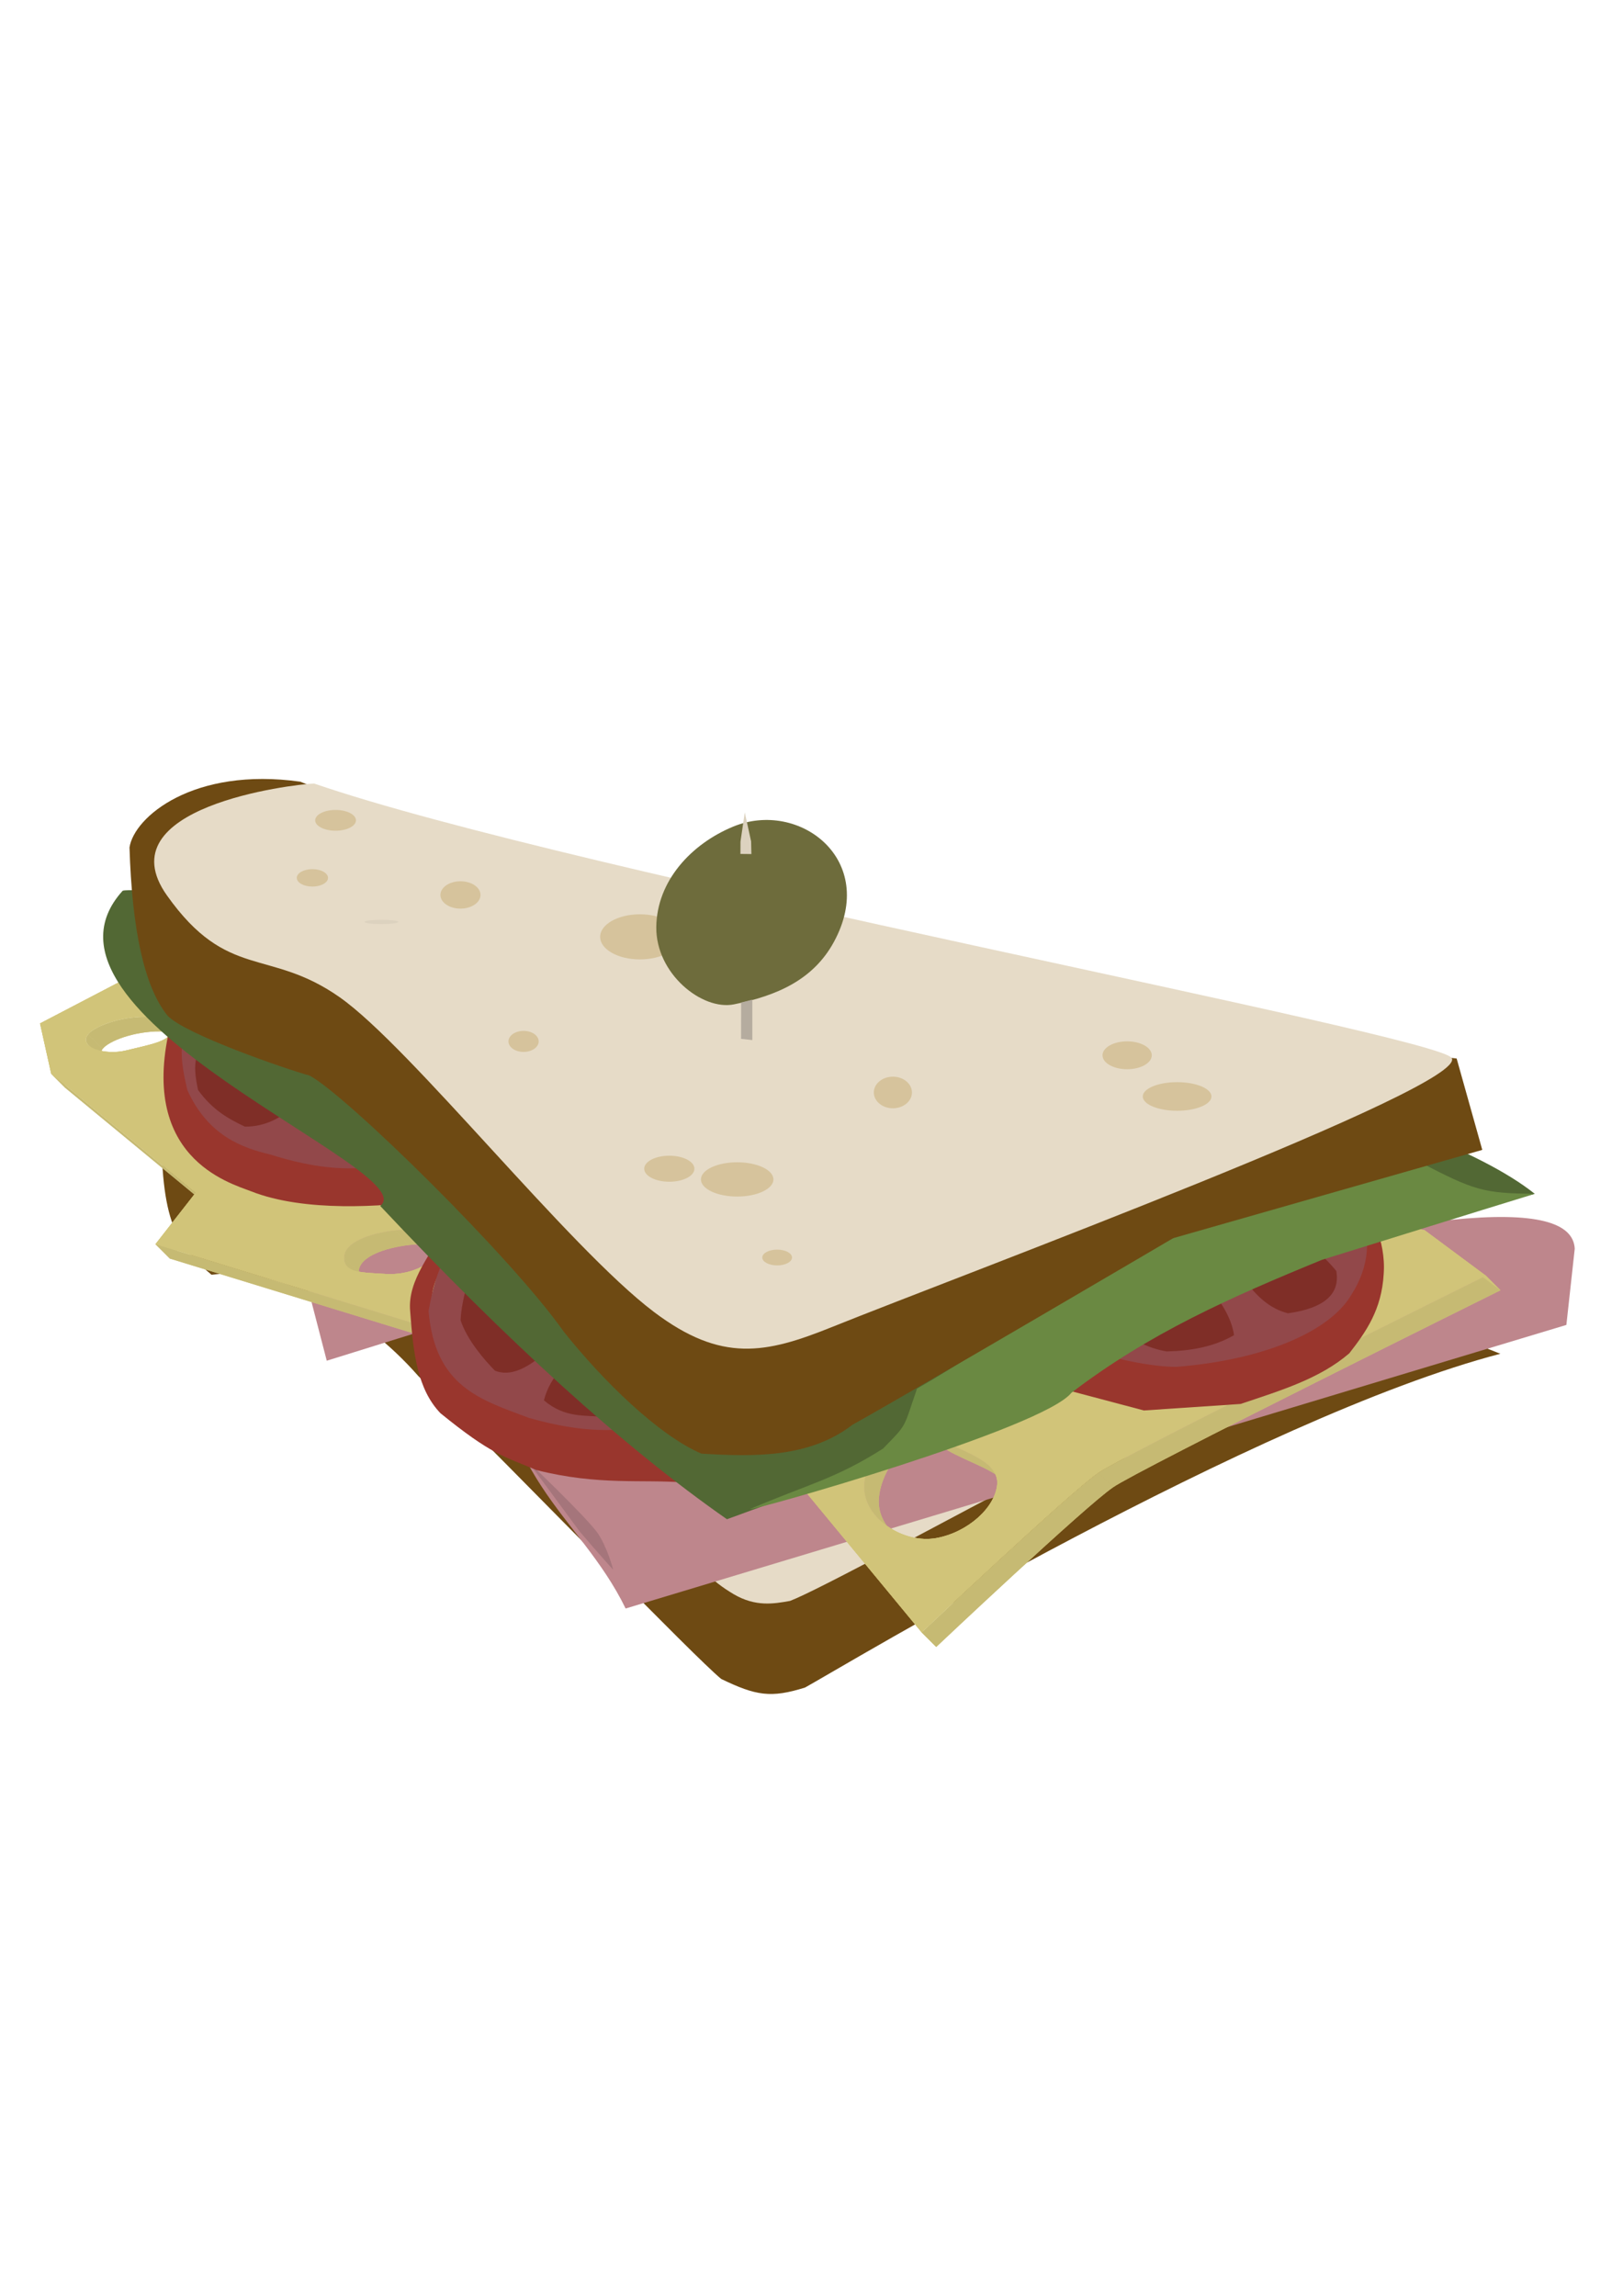 <?xml version="1.0" encoding="UTF-8" standalone="no"?>
<!-- Created with Inkscape (http://www.inkscape.org/) -->

<svg
   width="210mm"
   height="297mm"
   viewBox="0 0 210 297"
   version="1.1"
   id="svg5"
   inkscape:version="1.4 (86a8ad7, 2024-10-11)"
   sodipodi:docname="sandvich.svg"
   inkscape:export-filename="K:\Merchandise\TF2\sandvich\sandvich.png"
   inkscape:export-xdpi="976.11993"
   inkscape:export-ydpi="976.11993"
   xmlns:inkscape="http://www.inkscape.org/namespaces/inkscape"
   xmlns:sodipodi="http://sodipodi.sourceforge.net/DTD/sodipodi-0.dtd"
   xmlns="http://www.w3.org/2000/svg"
   xmlns:svg="http://www.w3.org/2000/svg">
  <sodipodi:namedview
     id="namedview7"
     pagecolor="#ffffff"
     bordercolor="#666666"
     borderopacity="1.0"
     inkscape:pageshadow="2"
     inkscape:pageopacity="0.0"
     inkscape:pagecheckerboard="0"
     inkscape:document-units="mm"
     showgrid="false"
     inkscape:zoom="1.0998546"
     inkscape:cx="-274.12714"
     inkscape:cy="639.63"
     inkscape:window-width="3840"
     inkscape:window-height="2091"
     inkscape:window-x="-8"
     inkscape:window-y="-8"
     inkscape:window-maximized="1"
     inkscape:current-layer="svg5"
     inkscape:showpageshadow="2"
     inkscape:deskcolor="#d1d1d1" />
  <defs
     id="defs2" />
  <g
     inkscape:groupmode="layer"
     id="layer4"
     inkscape:label="Sandvitch"
     style="display:inline;opacity:1">
    <g
       inkscape:groupmode="layer"
       id="layer9"
       inkscape:label="bottom bread 1"
       style="display:inline;opacity:1">
      <path
         style="fill:#6e4a13;fill-opacity:1;fill-rule:evenodd;stroke:none;stroke-width:0.265px;stroke-linecap:butt;stroke-linejoin:miter;stroke-opacity:1"
         d="m 20.914,144.638 c -0.235,13.618 2.033,16.565 6.45,20.267 8.542,-1.042 19.381,4.666 26.763,13.111 14.169,14.031 35.696,36.313 39.189,39.182 4.512,2.179 6.432,2.495 10.848,1.113 4.405,-2.414 58.411,-34.934 89.97,-43.181 l -79.746,-31.393 z"
         id="path27753"
         sodipodi:nodetypes="cccccccc" />
    </g>
    <g
       inkscape:groupmode="layer"
       id="layer10"
       inkscape:label="bottom bread 2"
       style="display:inline;opacity:1">
      <path
         style="fill:#e6dbc7;fill-opacity:1;fill-rule:evenodd;stroke:none;stroke-width:0.265px;stroke-linecap:butt;stroke-linejoin:miter;stroke-opacity:1"
         d="m 88.794,198.34 c 0.838,4.057 3.305,6.213 6.166,7.91 2.814,1.641 5.166,1.231 7.272,0.851 3.813,-1.455 21.807,-11.309 32.702,-16.968 z"
         id="path30751"
         sodipodi:nodetypes="ccccc" />
    </g>
    <g
       inkscape:groupmode="layer"
       id="layer8"
       inkscape:label="ham"
       style="display:inline;opacity:1">
      <path
         style="fill:#be868c;fill-opacity:1;fill-rule:evenodd;stroke:none;stroke-width:0.265px;stroke-linecap:butt;stroke-linejoin:miter;stroke-opacity:1"
         d="m 34.28,145.179 7.999,30.852 21.831,-6.796 c -0.664,21.899 10.822,26.476 16.839,38.851 l 121.724,-36.686 1.083,-9.863 c -0.187,-3.362 -4.912,-4.855 -15.997,-3.729 z"
         id="path26655"
         sodipodi:nodetypes="cccccccc" />
      <path
         style="fill:#a5757b;fill-opacity:1;fill-rule:evenodd;stroke:none;stroke-width:0.265px;stroke-linecap:butt;stroke-linejoin:miter;stroke-opacity:1"
         d="m 68.35,189.112 c 0,0 7.094,6.715 8.931,9.141 1.358,1.987 2.06,4.826 2.06,4.826 0,0 -2.216,-2.457 -4.33,-4.947 -1.786,-2.424 -6.661,-9.021 -6.661,-9.021 z"
         id="path1241"
         sodipodi:nodetypes="ccccc" />
    </g>
    <g
       inkscape:groupmode="layer"
       id="layer7"
       inkscape:label="Cheese"
       style="opacity:1">
      <g
         transform="scale(0.265)"
         id="g1391">
        <g
           style="fill:#d1c479;fill-opacity:1;fill-rule:evenodd;stroke:none;stroke-width:1px;stroke-linecap:butt;stroke-linejoin:miter;stroke-opacity:1"
           id="g1388">
          <path
             d="m 61.371,477.791 -41.822,21.82 7.071,7.071 41.822,-21.82 z"
             id="path1318" />
          <path
             d="m 19.549,499.611 5.455,24.549 7.071,7.071 -5.455,-24.549 z"
             id="path1320" />
          <path
             d="m 25.004,524.16 70.463,58.19 7.071,7.071 -70.463,-58.19 z"
             id="path1322" />
          <path
             d="m 95.467,582.35 -19.547,25.004 7.071,7.071 19.547,-25.004 z"
             id="path1324" />
          <path
             d="m 75.92,607.354 131.834,40.458 7.071,7.072 -131.834,-40.459 z"
             id="path1326" />
          <path
             d="m 207.754,647.812 110.924,-10 7.071,7.072 -110.924,10 z"
             id="path1328" />
          <path
             d="m 318.678,637.812 131.381,159.112 7.071,7.071 -131.381,-159.111 z"
             id="path1330" />
          <path
             d="m 450.059,796.924 c 0,0 73.235,-69.137 86.415,-77.977 l 7.071,7.071 c -13.18,8.84 -86.415,77.977 -86.415,77.977 z"
             id="path1332" />
          <path
             d="m 536.474,718.947 c 10.929,-7.876 189.077,-96.136 189.077,-96.136 l 7.071,7.071 c 0,0 -178.148,88.26 -189.077,96.136 z"
             id="path1334" />
          <path
             d="m 725.551,622.811 c 0,0 0,0 0,0 l 7.071,7.071 c 0,0 0,0 0,0 z"
             id="path1336" />
          <path
             d="m 725.551,622.811 -30.004,-22.278 7.071,7.071 30.004,22.278 z"
             id="path1338" />
          <path
             d="M 695.547,600.533 61.371,477.791 l 7.071,7.071 634.176,122.742 z"
             id="path1340" />
          <path
             d="m 70.975,496.43 c 2.594,0.008 8.63,0.495 11.327,3.192 l 7.071,7.071 c -2.698,-2.697 -8.734,-3.184 -11.327,-3.192 z"
             id="path1342" />
          <path
             d="m 82.302,499.622 c 0.831,0.831 1.345,1.871 1.345,3.171 l 7.071,7.071 c 0,-1.3 -0.514,-2.34 -1.345,-3.171 z"
             id="path1344" />
          <path
             d="m 83.647,502.793 c 0,5.524 -10.221,7.099 -22.047,10.002 l 7.071,7.071 c 11.826,-2.903 22.047,-4.478 22.047,-10.002 z"
             id="path1346" />
          <path
             d="m 61.6,512.795 c -7.095,1.742 -15.398,0.403 -18.425,-2.623 l 7.071,7.071 c 3.026,3.026 11.33,4.365 18.425,2.623 z"
             id="path1348" />
          <path
             d="m 43.175,510.172 c -1.404,-1.404 -1.672,-3.171 -0.157,-5.162 l 7.071,7.071 c -1.515,1.991 -1.246,3.758 0.157,5.162 z"
             id="path1350" />
          <path
             d="m 43.018,505.01 c 2.97,-3.905 15.364,-8.621 27.957,-8.58 l 7.071,7.071 c -12.593,-0.041 -24.987,4.675 -27.957,8.58 z"
             id="path1352" />
          <path
             d="m 70.975,496.43 -9.604,-18.639 7.071,7.071 9.604,18.639 z"
             id="path1354" />
          <path
             d="m 198.607,600.312 c 5.88,-0.039 9.416,1.192 11.389,3.165 l 7.071,7.071 c -1.973,-1.973 -5.509,-3.204 -11.389,-3.164 z"
             id="path1356" />
          <path
             d="m 209.996,603.477 c 2.204,2.204 2.458,5.334 1.85,8.65 l 7.071,7.071 c 0.608,-3.316 0.354,-6.446 -1.85,-8.65 z"
             id="path1358" />
          <path
             d="m 211.846,612.127 c -0.936,5.104 -11.834,10.577 -23.701,9.777 l 7.071,7.071 c 11.867,0.8 22.765,-4.673 23.701,-9.777 z"
             id="path1360" />
          <path
             d="m 188.145,621.904 c -8.224,-0.554 -15.355,-0.449 -18.447,-3.54 l 7.071,7.071 c 3.092,3.091 10.223,2.986 18.447,3.54 z"
             id="path1362" />
          <path
             d="m 169.698,618.364 c -1.052,-1.052 -1.636,-2.474 -1.636,-4.419 l 7.072,7.071 c -10e-4,1.945 0.583,3.367 1.635,4.419 z"
             id="path1364" />
          <path
             d="m 168.062,613.945 c 10e-4,-7.651 13.114,-11.902 24.545,-13.232 l 7.071,7.071 c -11.431,1.33 -24.544,5.581 -24.544,13.232 z"
             id="path1366" />
          <path
             d="m 192.607,600.713 c 2.229,-0.259 4.222,-0.388 6,-0.401 l 7.071,7.072 c -1.778,0.012 -3.771,0.141 -6,0.4 z"
             id="path1368" />
          <path
             d="M 198.607,600.312 61.371,477.791 l 7.071,7.071 137.236,122.522 z"
             id="path1370" />
          <path
             d="m 443.969,695.877 c 2.557,-0.156 5.123,0.556 7.568,2.396 l 7.071,7.072 c -2.445,-1.841 -5.011,-2.553 -7.568,-2.397 z"
             id="path1372" />
          <path
             d="m 451.537,698.273 c 9.125,6.868 24.856,10.802 31.852,17.799 l 7.071,7.071 c -6.996,-6.997 -22.727,-10.931 -31.852,-17.798 z"
             id="path1374" />
          <path
             d="m 483.389,716.072 c 2.411,2.411 3.785,5.185 3.494,8.569 l 7.071,7.071 c 0.291,-3.384 -1.083,-6.158 -3.494,-8.569 z"
             id="path1376" />
          <path
             d="m 486.883,724.641 c -0.979,11.383 -14.348,23.369 -29.608,26.197 l 7.071,7.071 c 15.26,-2.828 28.629,-14.813 29.608,-26.197 z"
             id="path1378" />
          <path
             d="m 457.275,750.838 c -9.966,1.847 -21.164,-2.272 -28.22,-9.327 l 7.071,7.071 c 7.056,7.055 18.254,11.174 28.22,9.327 z"
             id="path1380" />
          <path
             d="m 429.055,741.511 c -4.304,-4.305 -7.067,-9.702 -7.067,-15.505 l 7.071,7.071 c 0,5.803 2.763,11.2 7.067,15.505 z"
             id="path1382" />
          <path
             d="m 421.988,726.006 c 0,-12.444 10.9,-29.452 21.981,-30.129 l 7.071,7.071 c -11.081,0.677 -21.981,17.685 -21.981,30.129 z"
             id="path1384" />
          <path
             d="M 443.969,695.877 61.371,477.791 68.442,484.862 451.04,702.948 Z"
             id="path1386" />
        </g>
        <g
           id="g1708">
          <g
             style="fill:#d1c479;fill-opacity:1;fill-rule:evenodd;stroke:none;stroke-width:1px;stroke-linecap:butt;stroke-linejoin:miter;stroke-opacity:1"
             id="g1705">
            <path
               d="m 61.371,477.791 -41.822,21.82 7.071,7.071 41.822,-21.82 z"
               id="path1635" />
            <path
               d="m 19.549,499.611 5.455,24.549 7.071,7.071 -5.455,-24.549 z"
               id="path1637" />
            <path
               d="m 25.004,524.16 70.463,58.19 7.071,7.071 -70.463,-58.19 z"
               id="path1639"
               style="fill:#c6ba73;fill-opacity:1" />
            <path
               d="m 95.467,582.35 -19.547,25.004 7.071,7.071 19.547,-25.004 z"
               id="path1641" />
            <path
               d="m 75.92,607.354 131.834,40.458 7.071,7.072 -131.834,-40.459 z"
               id="path1643"
               style="fill:#c6ba73;fill-opacity:1" />
            <path
               d="m 207.754,647.812 110.924,-10 7.071,7.072 -110.924,10 z"
               id="path1645"
               style="fill:#c6ba73;fill-opacity:1" />
            <path
               d="m 318.678,637.812 131.381,159.112 7.071,7.071 -131.381,-159.111 z"
               id="path1647" />
            <path
               d="m 450.059,796.924 c 0,0 73.235,-69.137 86.415,-77.977 l 7.071,7.071 c -13.18,8.84 -86.415,77.977 -86.415,77.977 z"
               id="path1649"
               style="fill:#c6ba73;fill-opacity:1" />
            <path
               d="m 536.474,718.947 c 10.929,-7.876 189.077,-96.136 189.077,-96.136 l 7.071,7.071 c 0,0 -178.148,88.26 -189.077,96.136 z"
               id="path1651"
               style="fill:#c6ba73;fill-opacity:1" />
            <path
               d="m 725.551,622.811 c 0,0 0,0 0,0 l 7.071,7.071 c 0,0 0,0 0,0 z"
               id="path1653" />
            <path
               d="m 725.551,622.811 -30.004,-22.278 7.071,7.071 30.004,22.278 z"
               id="path1655" />
            <path
               d="M 695.547,600.533 61.371,477.791 l 7.071,7.071 634.176,122.742 z"
               id="path1657" />
            <path
               d="m 70.975,496.43 c 2.594,0.008 8.63,0.495 11.327,3.192 l 7.071,7.071 c -2.698,-2.697 -8.734,-3.184 -11.327,-3.192 z"
               id="path1659"
               style="fill:#c6ba73;fill-opacity:1" />
            <path
               d="m 82.302,499.622 c 0.831,0.831 1.345,1.871 1.345,3.171 l 7.071,7.071 c 0,-1.3 -0.514,-2.34 -1.345,-3.171 z"
               id="path1661" />
            <path
               d="m 83.647,502.793 c 0,5.524 -10.221,7.099 -22.047,10.002 l 7.071,7.071 c 11.826,-2.903 22.047,-4.478 22.047,-10.002 z"
               id="path1663" />
            <path
               d="m 61.6,512.795 c -7.095,1.742 -15.398,0.403 -18.425,-2.623 l 7.071,7.071 c 3.026,3.026 11.33,4.365 18.425,2.623 z"
               id="path1665" />
            <path
               d="m 43.175,510.172 c -1.404,-1.404 -1.672,-3.171 -0.157,-5.162 l 7.071,7.071 c -1.515,1.991 -1.246,3.758 0.157,5.162 z"
               id="path1667"
               style="fill:#c6ba73;fill-opacity:1" />
            <path
               d="m 43.018,505.01 c 2.97,-3.905 15.364,-8.621 27.957,-8.58 l 7.071,7.071 c -12.593,-0.041 -24.987,4.675 -27.957,8.58 z"
               id="path1669"
               style="fill:#c6ba73;fill-opacity:1" />
            <path
               d="m 70.975,496.43 -9.604,-18.639 7.071,7.071 9.604,18.639 z"
               id="path1671"
               style="fill:#c6ba73;fill-opacity:1" />
            <path
               d="m 198.607,600.312 c 5.88,-0.039 9.416,1.192 11.389,3.165 l 7.071,7.071 c -1.973,-1.973 -5.509,-3.204 -11.389,-3.164 z"
               id="path1673"
               style="fill:#c6ba73;fill-opacity:1" />
            <path
               d="m 209.996,603.477 c 2.204,2.204 2.458,5.334 1.85,8.65 l 7.071,7.071 c 0.608,-3.316 0.354,-6.446 -1.85,-8.65 z"
               id="path1675" />
            <path
               d="m 211.846,612.127 c -0.936,5.104 -11.834,10.577 -23.701,9.777 l 7.071,7.071 c 11.867,0.8 22.765,-4.673 23.701,-9.777 z"
               id="path1677" />
            <path
               d="m 188.145,621.904 c -8.224,-0.554 -15.355,-0.449 -18.447,-3.54 l 7.071,7.071 c 3.092,3.091 10.223,2.986 18.447,3.54 z"
               id="path1679" />
            <path
               d="m 169.698,618.364 c -1.052,-1.052 -1.636,-2.474 -1.636,-4.419 l 7.072,7.071 c -10e-4,1.945 0.583,3.367 1.635,4.419 z"
               id="path1681"
               style="fill:#c6ba73;fill-opacity:1" />
            <path
               d="m 168.062,613.945 c 10e-4,-7.651 13.114,-11.902 24.545,-13.232 l 7.071,7.071 c -11.431,1.33 -24.544,5.581 -24.544,13.232 z"
               id="path1683"
               style="fill:#c6ba73;fill-opacity:1" />
            <path
               d="m 192.607,600.713 c 2.229,-0.259 4.222,-0.388 6,-0.401 l 7.071,7.072 c -1.778,0.012 -3.771,0.141 -6,0.4 z"
               id="path1685"
               style="fill:#c6ba73;fill-opacity:1" />
            <path
               d="M 198.607,600.312 61.371,477.791 l 7.071,7.071 137.236,122.522 z"
               id="path1687"
               style="fill:#c6ba73;fill-opacity:1" />
            <path
               d="m 443.969,695.877 c 2.557,-0.156 5.123,0.556 7.568,2.396 l 7.071,7.072 c -2.445,-1.841 -5.011,-2.553 -7.568,-2.397 z"
               id="path1689"
               style="fill:#c6ba73;fill-opacity:1" />
            <path
               d="m 451.537,698.273 c 9.125,6.868 24.856,10.802 31.852,17.799 l 7.071,7.071 c -6.996,-6.997 -22.727,-10.931 -31.852,-17.798 z"
               id="path1691"
               style="fill:#c6ba73;fill-opacity:1" />
            <path
               d="m 483.389,716.072 c 2.411,2.411 3.785,5.185 3.494,8.569 l 7.071,7.071 c 0.291,-3.384 -1.083,-6.158 -3.494,-8.569 z"
               id="path1693" />
            <path
               d="m 486.883,724.641 c -0.979,11.383 -14.348,23.369 -29.608,26.197 l 7.071,7.071 c 15.26,-2.828 28.629,-14.813 29.608,-26.197 z"
               id="path1695" />
            <path
               d="m 457.275,750.838 c -9.966,1.847 -21.164,-2.272 -28.22,-9.327 l 7.071,7.071 c 7.056,7.055 18.254,11.174 28.22,9.327 z"
               id="path1697" />
            <path
               d="m 429.055,741.511 c -4.304,-4.305 -7.067,-9.702 -7.067,-15.505 l 7.071,7.071 c 0,5.803 2.763,11.2 7.067,15.505 z"
               id="path1699"
               style="fill:#c6ba73;fill-opacity:1" />
            <path
               d="m 421.988,726.006 c 0,-12.444 10.9,-29.452 21.981,-30.129 l 7.071,7.071 c -11.081,0.677 -21.981,17.685 -21.981,30.129 z"
               id="path1701"
               style="fill:#c6ba73;fill-opacity:1" />
            <path
               d="M 443.969,695.877 61.371,477.791 68.442,484.862 451.04,702.948 Z"
               id="path1703"
               style="fill:#c6ba73;fill-opacity:1" />
          </g>
          <path
             id="path22646"
             style="fill:#d1c479;fill-opacity:1;fill-rule:evenodd;stroke:none;stroke-width:1px;stroke-linecap:butt;stroke-linejoin:miter;stroke-opacity:1"
             d="m 61.371,477.791 -41.822,21.82 5.455,24.549 70.463,58.189 -19.547,25.004 131.834,40.459 110.924,-10 131.381,159.111 c 0,0 73.236,-69.137 86.415,-77.977 10.929,-7.876 189.077,-96.136 189.077,-96.136 l -30.004,-22.277 z m 9.604,18.639 c 3.392,0.011 12.672,0.84 12.672,6.363 -1.5e-5,5.524 -10.221,7.099 -22.047,10.002 -10.385,2.55 -23.362,-1.501 -18.582,-7.785 2.97,-3.905 15.364,-8.621 27.957,-8.58 z M 198.607,600.312 c 12.449,-0.084 14.391,5.53 13.238,11.814 -0.936,5.104 -11.834,10.577 -23.701,9.777 -11.022,-0.743 -20.083,-0.301 -20.082,-7.959 6.2e-4,-7.652 13.113,-11.903 24.545,-13.232 2.229,-0.259 4.222,-0.388 6,-0.4 z m 245.361,95.564 c 2.557,-0.156 5.123,0.556 7.568,2.396 12.27,9.234 36.481,13.165 35.346,26.367 -0.979,11.384 -14.348,23.37 -29.607,26.197 -16.046,2.973 -35.287,-9.517 -35.287,-24.832 -3e-5,-12.444 10.899,-29.452 21.98,-30.129 z"
             sodipodi:nodetypes="cccccccccccccssscssssssssssss" />
        </g>
      </g>
    </g>
    <g
       inkscape:groupmode="layer"
       id="layer6"
       inkscape:label="tomatoes"
       style="display:inline;opacity:1">
      <path
         style="fill:#99362d;fill-opacity:1;fill-rule:evenodd;stroke:#000000;stroke-width:0.265;stroke-linecap:butt;stroke-linejoin:miter;stroke-miterlimit:4;stroke-dasharray:0, 2.915;stroke-dashoffset:0;stroke-opacity:1"
         d="m 22.13,132.287 c -4.424,17.419 7.516,20.73 10.36,21.827 6.914,2.736 17.167,1.977 22.346,1.239 l -0.488,-5.747 -8.845,0.936 c -5.583,0.598 -10.8,-1.239 -15.905,-3.827 -4.219,-2.74 -6.14,-6.383 -5.869,-10.887 2.077,-2.305 0.326,-3.698 -1.6,-3.54 z"
         id="path14449"
         sodipodi:nodetypes="cccccccc" />
      <path
         style="fill:#99362d;fill-opacity:1;fill-rule:evenodd;stroke:none;stroke-width:0.265;stroke-linecap:butt;stroke-linejoin:miter;stroke-miterlimit:4;stroke-dasharray:0, 2.915;stroke-dashoffset:0;stroke-opacity:1"
         d="m 60.046,161.13 c -7.561,6.073 -3.027,11.518 -0.595,16.287 4.481,3.964 9.214,5.829 14.034,6.974 5.158,0.799 9.863,0.149 14.459,-0.851 l 0.68,8.25 c -5.52,-0.445 -11.159,0.42 -19.222,-1.616 -4.27,-1.799 -5.8,-1.983 -12.418,-7.357 -2.985,-3.124 -3.51,-7.761 -3.912,-13.183 -0.384,-4.097 2.888,-7.566 4.848,-11.439 l 2.126,2.934"
         id="path16136"
         sodipodi:nodetypes="cccccccccc" />
      <path
         style="fill:#99362d;fill-opacity:1;fill-rule:evenodd;stroke:none;stroke-width:0.265;stroke-linecap:butt;stroke-linejoin:miter;stroke-miterlimit:4;stroke-dasharray:0, 2.915;stroke-dashoffset:0;stroke-opacity:1"
         d="m 137.421,172.724 c 6.026,3.406 11.549,3.045 17.14,3.187 5.256,-1.576 11.185,-1.194 15.729,-5.21 3.958,-2.926 4.588,-5.241 5.561,-8.923 l -1.985,-8.66 2.201,0.167 c 1.132,3.644 3.286,7.077 2.971,11.5 -0.258,4.653 -2.301,7.522 -4.45,10.284 -3.83,3.304 -8.93,4.829 -14.073,6.555 l -12.509,0.842 -13.832,-3.669 z"
         id="path17989"
         sodipodi:nodetypes="cccccccccccc" />
      <path
         style="fill:#92484a;fill-opacity:1;fill-rule:evenodd;stroke:none;stroke-width:0.265;stroke-linecap:butt;stroke-linejoin:miter;stroke-miterlimit:4;stroke-dasharray:0, 2.915;stroke-dashoffset:0;stroke-opacity:1"
         d="m 26.026,129.789 c -3.411,3.636 -2.648,7.545 -1.786,11.227 2.671,5.904 7.103,7.481 10.716,8.335 11.777,3.727 16.317,0.69 23.144,-0.57 z"
         id="path19821"
         sodipodi:nodetypes="ccccc" />
      <path
         style="fill:#92484a;fill-opacity:1;fill-rule:evenodd;stroke:none;stroke-width:0.265;stroke-linecap:butt;stroke-linejoin:miter;stroke-miterlimit:4;stroke-dasharray:0, 2.915;stroke-dashoffset:0;stroke-opacity:1"
         d="m 60.897,157.686 c -3.958,4.684 -4.788,8.325 -5.443,11.907 0.823,9.868 6.826,11.508 12.953,13.825 9.317,2.655 14.054,1.449 19.537,0.124 z"
         id="path19823"
         sodipodi:nodetypes="ccccc" />
      <path
         style="fill:#92484a;fill-opacity:1;fill-rule:evenodd;stroke:none;stroke-width:0.265;stroke-linecap:butt;stroke-linejoin:miter;stroke-miterlimit:4;stroke-dasharray:0, 2.915;stroke-dashoffset:0;stroke-opacity:1"
         d="m 129.363,164.83 c 0.384,8.028 17.037,12.054 22.879,11.992 11.331,-0.905 19.782,-4.565 22.581,-9.271 4.927,-7.667 0.224,-14.633 -5.571,-21.518 z"
         id="path19825"
         sodipodi:nodetypes="ccccc" />
      <path
         style="display:inline;opacity:0.368;fill:none;fill-rule:evenodd;stroke:none;stroke-width:0.265px;stroke-linecap:butt;stroke-linejoin:miter;stroke-opacity:1"
         d="m 27.184,135.166 -1.564,5.834 6.074,4.751 7.247,-1.534 z"
         id="path34960" />
      <path
         style="fill:none;fill-rule:evenodd;stroke:none;stroke-width:0.265px;stroke-linecap:butt;stroke-linejoin:miter;stroke-opacity:1"
         d="m 62.555,163.852 -2.807,5.401 3.487,6.506 7.017,-1.021 z"
         id="path34963" />
      <path
         style="fill:none;fill-rule:evenodd;stroke:none;stroke-width:0.265px;stroke-linecap:butt;stroke-linejoin:miter;stroke-opacity:1"
         d="m 74.888,174.653 -4.508,6.506 10.461,2.041 z"
         id="path34965" />
      <path
         style="fill:none;fill-rule:evenodd;stroke:none;stroke-width:0.265px;stroke-linecap:butt;stroke-linejoin:miter;stroke-opacity:1"
         d="m 143.435,172.182 7.518,2.646 8.72,-2.105 -3.548,-6.856 z"
         id="path34967" />
      <path
         style="fill:none;fill-rule:evenodd;stroke:none;stroke-width:0.265px;stroke-linecap:butt;stroke-linejoin:miter;stroke-opacity:1"
         d="m 159.132,162.74 7.518,7.157 6.255,-5.473 -7.457,-3.849 z"
         id="path34969" />
      <path
         style="fill:#7f2e27;fill-opacity:1;fill-rule:evenodd;stroke:none;stroke-width:0.265px;stroke-linecap:butt;stroke-linejoin:miter;stroke-opacity:1"
         d="m 27.665,133.632 c -2.98,2.237 -2.561,4.797 -2.045,7.367 1.883,2.611 3.968,3.759 6.074,4.751 5.235,0.031 8.477,-4.674 10.464,-7.969 z"
         id="path35416"
         sodipodi:nodetypes="ccccc" />
      <path
         style="fill:#7f2e27;fill-opacity:1;fill-rule:evenodd;stroke:none;stroke-width:0.265px;stroke-linecap:butt;stroke-linejoin:miter;stroke-opacity:1"
         d="m 63.268,159.433 c -2.171,3.593 -3.585,8.668 -3.669,11.367 0.848,2.583 3.117,5.174 4.448,6.524 4.012,1.578 8.282,-4.501 12.03,-7.245 z"
         id="path35418"
         sodipodi:nodetypes="ccccc" />
      <path
         style="fill:#7f2e27;fill-opacity:1;fill-rule:evenodd;stroke:none;stroke-width:0.265px;stroke-linecap:butt;stroke-linejoin:miter;stroke-opacity:1"
         d="m 76.138,173.866 c -2.564,2.015 -4.969,4.134 -5.758,7.294 2.729,2.322 5.307,1.893 7.923,2.149 z"
         id="path35420"
         sodipodi:nodetypes="cccc" />
      <path
         style="fill:#7f2e27;fill-opacity:1;fill-rule:evenodd;stroke:none;stroke-width:0.265px;stroke-linecap:butt;stroke-linejoin:miter;stroke-opacity:1"
         d="m 150.592,160.455 c 3.716,3.957 8.399,7.727 9.081,12.269 -2.68,1.544 -5.645,2.028 -8.72,2.105 -5.051,-0.859 -7.874,-4.568 -11.667,-7.036 z"
         id="path35422"
         sodipodi:nodetypes="ccccc" />
      <path
         style="fill:#7f2e27;fill-opacity:1;fill-rule:evenodd;stroke:none;stroke-width:0.265px;stroke-linecap:butt;stroke-linejoin:miter;stroke-opacity:1"
         d="m 157.207,159.854 c 2.856,3.755 4.754,8.846 9.442,10.043 4.63,-0.65 6.784,-2.442 6.255,-5.473 -3.636,-4.477 -7.856,-5.617 -11.848,-8.059 z"
         id="path35424"
         sodipodi:nodetypes="ccccc" />
    </g>
    <g
       inkscape:groupmode="layer"
       id="layer5"
       inkscape:label="lettuce"
       style="display:inline">
      <path
         style="fill:#526834;fill-opacity:1;fill-rule:evenodd;stroke:none;stroke-width:0.265px;stroke-linecap:butt;stroke-linejoin:miter;stroke-opacity:1"
         d="m 15.877,115.229 c -14.629,16.103 39.236,36.218 33.318,40.775 16.358,17.408 31.394,31.144 44.865,40.535 17.677,-6.521 35.495,-12.195 52.563,-22.372 16.891,-11.301 34.449,-15.26 51.961,-19.726 C 170.486,132.041 20.419,113.903 15.877,115.229 Z"
         id="path11833"
         sodipodi:nodetypes="cccccc" />
      <path
         style="fill:#6a8942;fill-opacity:1;fill-rule:evenodd;stroke:none;stroke-width:0.265px;stroke-linecap:butt;stroke-linejoin:miter;stroke-opacity:1"
         d="m 97.067,195.216 c 7.262,-3.139 10.974,-3.852 17.195,-7.824 3.205,-3.274 2.575,-2.527 4.396,-7.752 10.322,-5.881 22.276,-15.19 33.134,-19.462 10.979,-6.431 20.138,-7.359 31.818,-9.886 7.182,3.736 8.285,4.075 14.975,4.15 -9.265,2.839 -17.878,5.547 -27.544,8.54 -11.79,4.827 -22.365,9.514 -32.416,17.2 -3.662,4.62 -41.455,15.359 -41.557,15.035 z"
         id="path992"
         sodipodi:nodetypes="ccccccccc" />
    </g>
    <g
       inkscape:groupmode="layer"
       id="layer3"
       inkscape:label="Top Bread1"
       style="display:inline;opacity:1">
      <path
         style="fill:#6e4a13;fill-opacity:1;fill-rule:evenodd;stroke:none;stroke-width:0.265px;stroke-linecap:butt;stroke-linejoin:miter;stroke-opacity:1"
         d="m 38.869,101.126 c -13.843,-1.944 -21.521,4.559 -22.113,8.505 0.326,10.552 1.885,18.023 4.933,21.773 2.282,2.409 15.311,6.905 18.371,7.74 4.716,2.501 26.129,23.5 32.915,33.17 4.997,6.245 12.135,13.302 17.776,15.735 7.081,0.434 14.041,0.505 19.562,-3.742 7.698,-4.27 41.479,-24.129 41.479,-24.129 l 40,-11.422 -3.317,-11.822 -85.494,-9.708 z"
         id="path8080"
         sodipodi:nodetypes="cccccccccccc" />
    </g>
    <g
       inkscape:groupmode="layer"
       id="g22208"
       inkscape:label="Top Bread 2"
       style="display:inline;opacity:1">
      <path
         style="fill:#e6dbc7;fill-opacity:1;fill-rule:evenodd;stroke:none;stroke-width:0.265px;stroke-linecap:butt;stroke-linejoin:miter;stroke-opacity:1"
         d="m 40.643,101.36 c 33.51,11.567 145.329,32.534 147.189,35.508 2.296,3.671 -63.276,27.996 -80.217,34.818 -8.524,3.432 -14.25,4.632 -22.976,-1.945 -11.056,-8.334 -31.482,-34.253 -40.667,-40.717 -9.186,-6.464 -14.514,-2.118 -22.369,-13.183 -8.118,-11.436 16.196,-14.374 19.04,-14.48 z"
         id="path22204"
         sodipodi:nodetypes="csssssc" />
    </g>
    <g
       inkscape:groupmode="layer"
       id="layer12"
       inkscape:label="Top Bread 3"
       style="display:inline">
      <ellipse
         style="opacity:1;fill:#d6c39c;fill-opacity:1;stroke:none;stroke-width:0.231;stroke-miterlimit:4;stroke-dasharray:none;stroke-dashoffset:0;stroke-opacity:1"
         id="path34158"
         cx="43.419"
         cy="106.123"
         rx="2.637"
         ry="1.344" />
      <ellipse
         style="opacity:1;fill:#d6c39c;fill-opacity:1;stroke:none;stroke-width:0.265;stroke-miterlimit:4;stroke-dasharray:none;stroke-dashoffset:0;stroke-opacity:1"
         id="path34160"
         cx="40.421"
         cy="113.565"
         rx="2.02"
         ry="1.127" />
      <ellipse
         style="opacity:1;fill:#dcd2bf;fill-opacity:1;stroke:none;stroke-width:0.265;stroke-miterlimit:4;stroke-dasharray:none;stroke-dashoffset:0;stroke-opacity:1"
         id="path34162"
         cx="49.351"
         cy="119.264"
         rx="2.19"
         ry="0.276" />
      <ellipse
         style="opacity:1;fill:#d6c39c;fill-opacity:1;stroke:none;stroke-width:0.238;stroke-miterlimit:4;stroke-dasharray:none;stroke-dashoffset:0;stroke-opacity:1"
         id="path34164"
         cx="59.579"
         cy="115.776"
         rx="2.594"
         ry="1.769" />
      <ellipse
         style="opacity:1;fill:#d6c39c;fill-opacity:1;stroke:none;stroke-width:0.265;stroke-miterlimit:4;stroke-dasharray:none;stroke-dashoffset:0;stroke-opacity:1"
         id="path34168"
         cx="67.744"
         cy="134.722"
         rx="1.956"
         ry="1.361" />
      <ellipse
         style="opacity:1;fill:#d6c39c;fill-opacity:1;stroke:none;stroke-width:0.215;stroke-miterlimit:4;stroke-dasharray:none;stroke-dashoffset:0;stroke-opacity:1"
         id="path34170"
         cx="82.798"
         cy="121.198"
         rx="5.146"
         ry="2.919" />
      <ellipse
         style="opacity:1;fill:#d6c39c;fill-opacity:1;stroke:none;stroke-width:0.265;stroke-miterlimit:4;stroke-dasharray:none;stroke-dashoffset:0;stroke-opacity:1"
         id="path34172"
         cx="86.602"
         cy="151.193"
         rx="3.248"
         ry="1.684" />
      <ellipse
         style="opacity:1;fill:#d6c39c;fill-opacity:1;stroke:none;stroke-width:0.225;stroke-miterlimit:4;stroke-dasharray:none;stroke-dashoffset:0;stroke-opacity:1"
         id="path34174"
         cx="95.383"
         cy="152.577"
         rx="4.691"
         ry="2.217" />
      <ellipse
         style="opacity:1;fill:#d6c39c;fill-opacity:1;stroke:none;stroke-width:0.196;stroke-miterlimit:4;stroke-dasharray:none;stroke-dashoffset:0;stroke-opacity:1"
         id="path34176"
         cx="100.555"
         cy="162.68"
         rx="1.924"
         ry="1.022" />
      <ellipse
         style="opacity:1;fill:#d6c39c;fill-opacity:1;stroke:none;stroke-width:0.265;stroke-miterlimit:4;stroke-dasharray:none;stroke-dashoffset:0;stroke-opacity:1"
         id="path34178"
         cx="115.53"
         cy="141.33"
         rx="2.466"
         ry="2.045" />
      <ellipse
         style="opacity:1;fill:#d6c39c;fill-opacity:1;stroke:none;stroke-width:0.265;stroke-miterlimit:4;stroke-dasharray:none;stroke-dashoffset:0;stroke-opacity:1"
         id="path34180"
         cx="145.841"
         cy="136.519"
         rx="3.187"
         ry="1.804" />
      <ellipse
         style="opacity:1;fill:#d6c39c;fill-opacity:1;stroke:none;stroke-width:0.204;stroke-miterlimit:4;stroke-dasharray:none;stroke-dashoffset:0;stroke-opacity:1"
         id="path34184"
         cx="152.306"
         cy="141.845"
         rx="4.444"
         ry="1.85" />
    </g>
    <g
       inkscape:groupmode="layer"
       id="layer2"
       inkscape:label="Olive"
       style="display:inline;opacity:1;mix-blend-mode:normal">
      <path
         id="path864"
         style="opacity:1;fill:#6e6c3c;fill-opacity:1;stroke-width:0.265;stroke-miterlimit:4;stroke-dasharray:none"
         d="m 107.886,121.876 c -2.666,4.886 -7.378,6.939 -12.93,8.054 -4.107,0.825 -10.11,-3.965 -10.038,-10.01 0.071,-5.953 4.523,-10.748 9.953,-12.987 8.561,-3.53 18.814,4.313 13.015,14.943 z"
         sodipodi:nodetypes="sssss" />
    </g>
    <g
       inkscape:groupmode="layer"
       id="layer11"
       inkscape:label="toothpick"
       style="display:inline;opacity:1">
      <path
         style="fill:#dcd2bf;fill-opacity:1;fill-rule:evenodd;stroke:none;stroke-width:0.265px;stroke-linecap:butt;stroke-linejoin:miter;stroke-opacity:1"
         d="m 95.804,110.47 0.007,-1.585 0.556,-3.789 0.819,3.751 0.037,1.639 z"
         id="path32891"
         sodipodi:nodetypes="cccccc" />
      <path
         style="fill:#b5ac9f;fill-opacity:1;fill-rule:evenodd;stroke:none;stroke-width:0.265px;stroke-linecap:butt;stroke-linejoin:miter;stroke-opacity:1"
         d="m 95.896,129.693 -0.011,4.699 1.457,0.159 v -5.231 z"
         id="path32924"
         sodipodi:nodetypes="ccccc" />
    </g>
  </g>
</svg>
